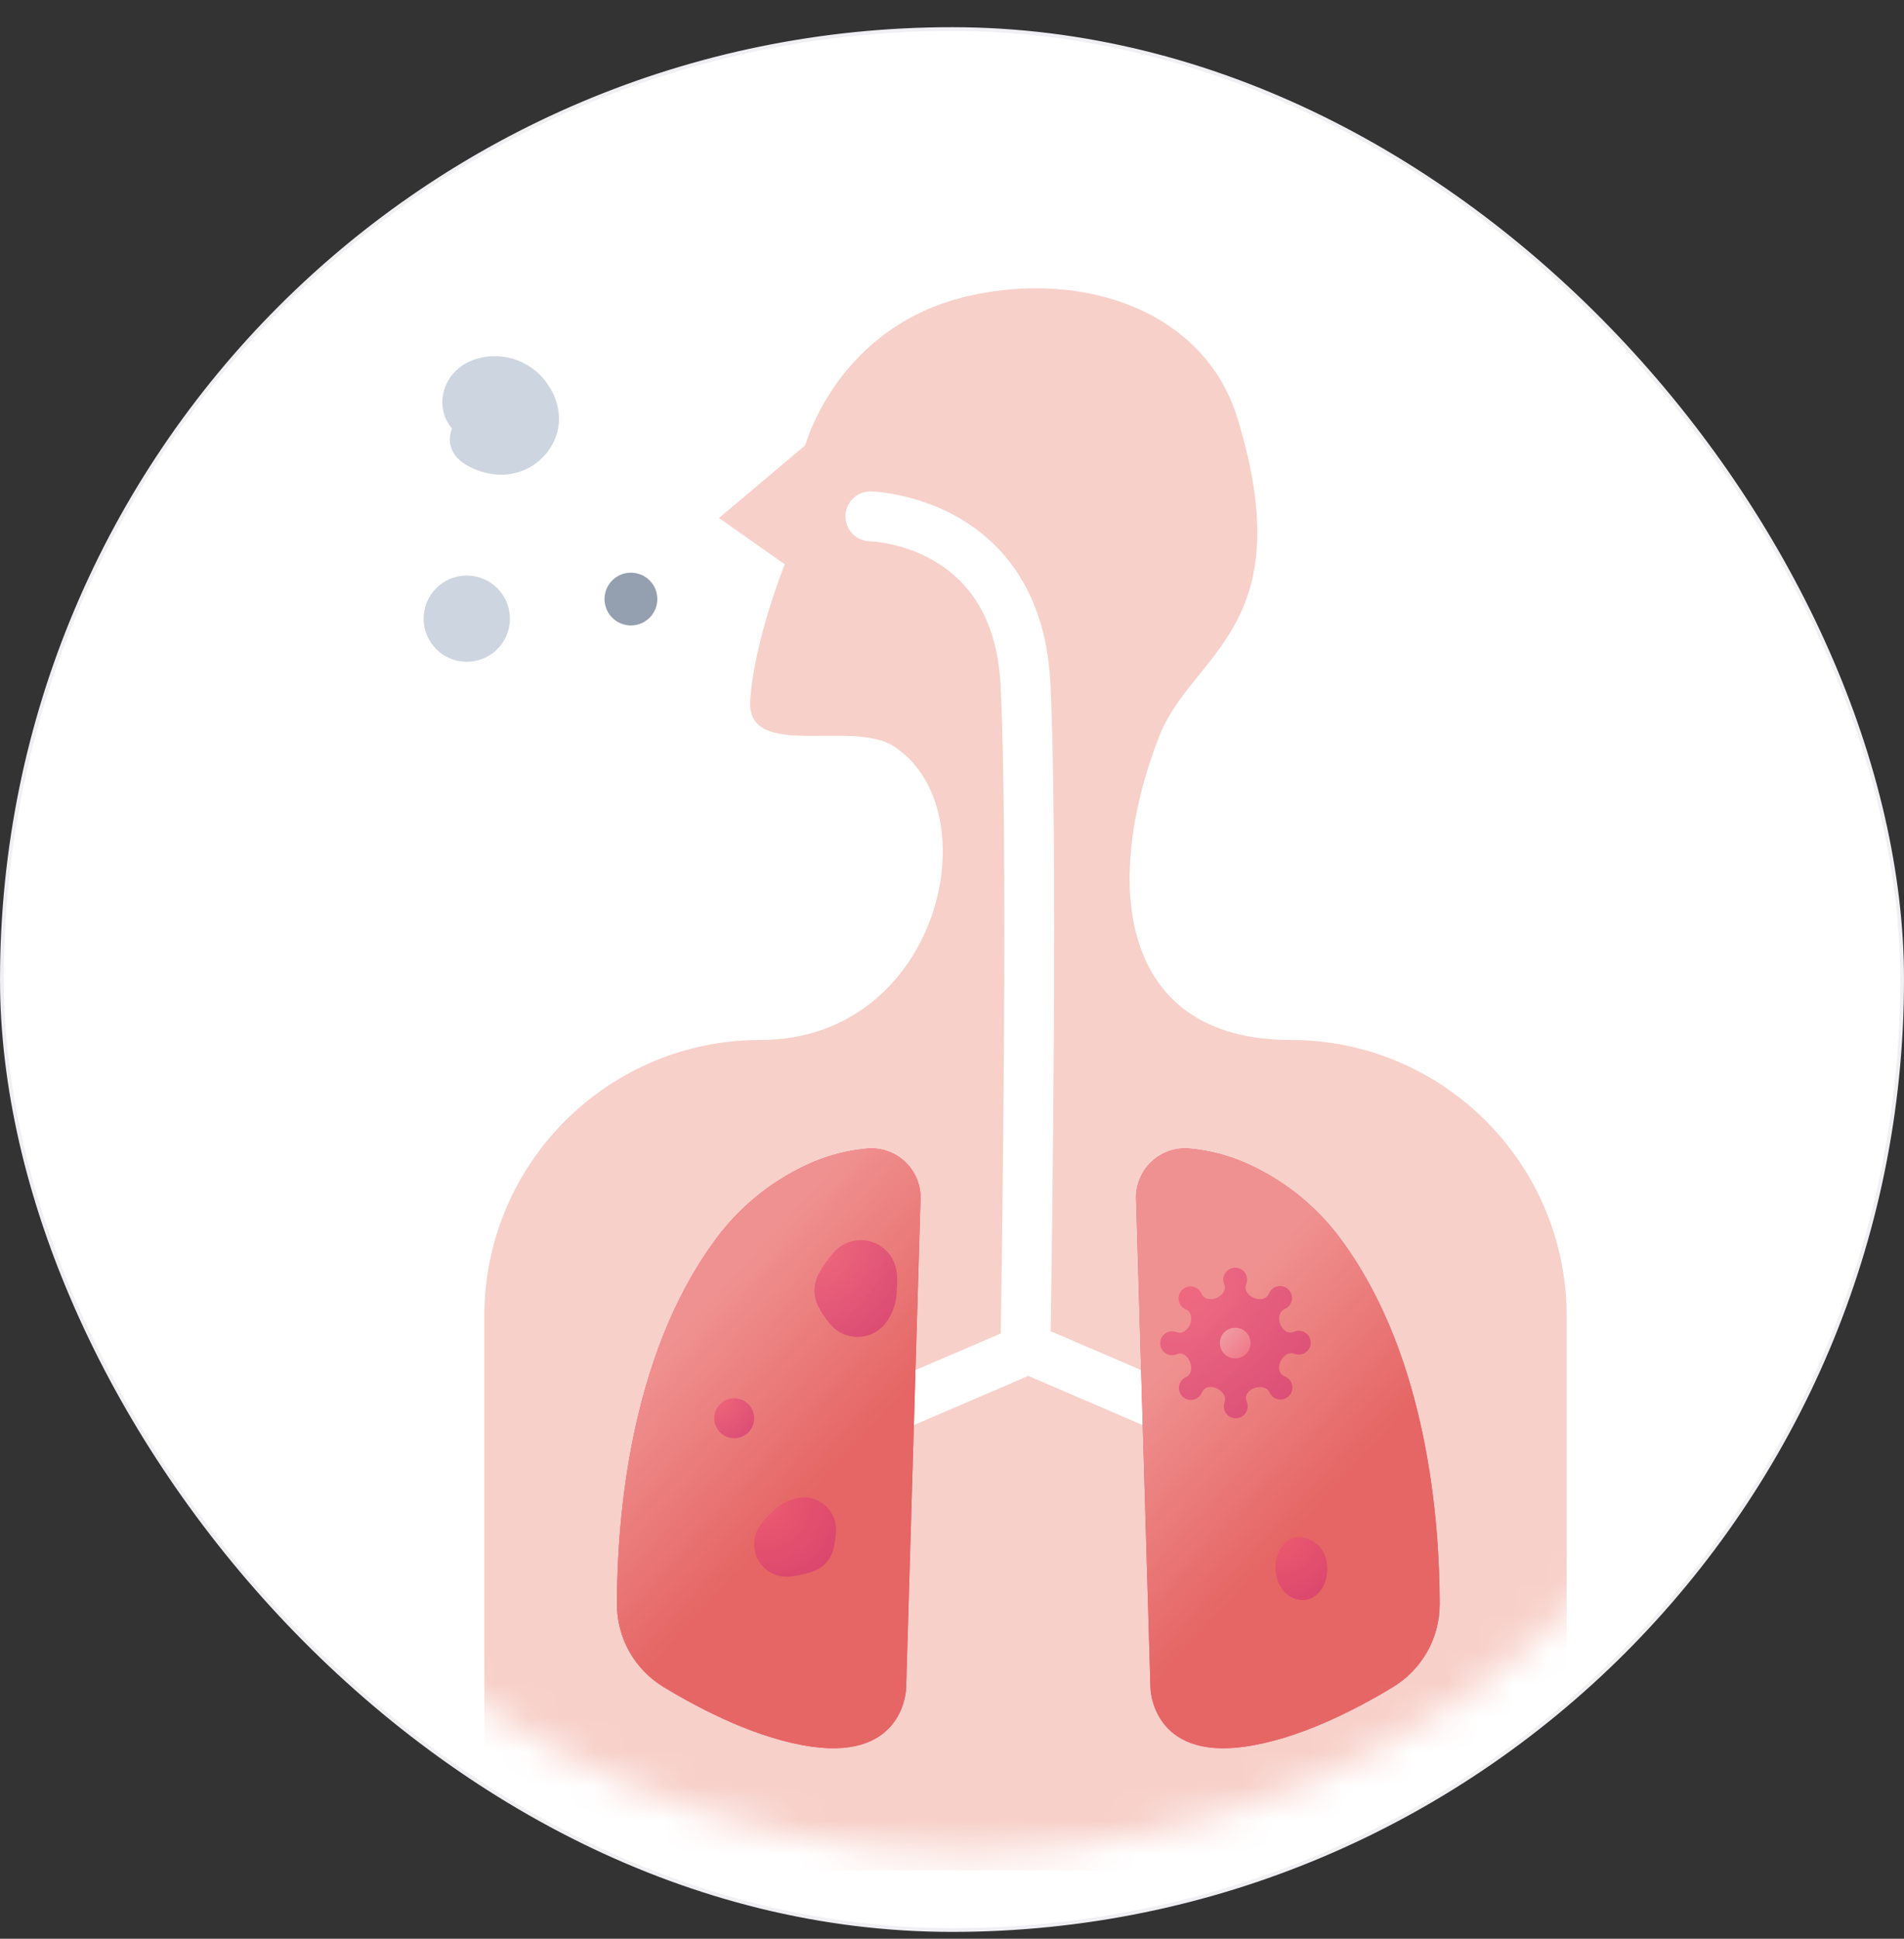 <svg width="56" height="57" viewBox="0 0 56 57" fill="none" xmlns="http://www.w3.org/2000/svg">
<rect x="0" y="0" width="56" height="57" fill="#333333" stroke="none"/>
<rect x="0.055" y="0.854" width="55.891" height="55.891" rx="27.945" fill="white"/>
<rect x="0.055" y="0.854" width="55.891" height="55.891" rx="27.945" stroke="#EFEFF4" stroke-width="0.109"/>
<g clip-path="url(#clip0_764_50335)">
<mask id="mask0_764_50335" style="mask-type:alpha" maskUnits="userSpaceOnUse" x="2" y="3" width="53" height="52">
<circle cx="28.401" cy="28.8" r="25.652" fill="#D9D9D9"/>
</mask>
<g mask="url(#mask0_764_50335)">
<path d="M14.001 10.554C13.928 10.578 13.858 10.605 13.79 10.637C13.047 10.987 12.771 11.886 13.243 12.537C13.259 12.559 13.276 12.581 13.294 12.603C13.294 12.603 12.905 13.41 14.057 13.831C15.323 14.293 16.385 13.409 16.441 12.383C16.451 12.024 16.351 11.67 16.155 11.369C15.937 11.013 15.608 10.74 15.217 10.592C14.827 10.444 14.399 10.431 14.001 10.554Z" fill="#CDD5E0"/>
<path d="M13.728 19.457C14.429 19.457 14.997 18.89 14.997 18.189C14.997 17.489 14.429 16.921 13.728 16.921C13.028 16.921 12.46 17.489 12.46 18.189C12.46 18.89 13.028 19.457 13.728 19.457Z" fill="#CDD5E0"/>
<path d="M18.556 18.389C18.985 18.389 19.333 18.042 19.333 17.613C19.333 17.184 18.985 16.837 18.556 16.837C18.128 16.837 17.78 17.184 17.78 17.613C17.78 18.042 18.128 18.389 18.556 18.389Z" fill="#949FAF"/>
<path fill-rule="evenodd" clip-rule="evenodd" d="M22.362 30.576C27.633 30.576 29.178 23.84 26.299 21.948C25.064 21.136 21.95 22.373 22.066 20.594C22.182 18.815 23.081 16.59 23.081 16.59L21.147 15.23L23.685 13.091C23.685 13.091 24.629 9.575 28.501 8.699C31.94 7.922 35.439 9.182 36.393 12.288C38.297 18.483 35.041 19.196 34.09 21.657C32.381 26.077 32.973 30.576 37.961 30.576C42.443 30.576 46.078 34.211 46.078 38.693V53.45L31.681 64L14.245 53.45C14.245 53.45 14.245 43.309 14.245 38.693C14.245 34.211 17.879 30.576 22.362 30.576Z" fill="#F7D0C9"/>
<path fill-rule="evenodd" clip-rule="evenodd" d="M29.433 39.205L23.712 41.664C23.34 41.824 23.168 42.255 23.328 42.627C23.488 42.999 23.919 43.171 24.291 43.011L30.245 40.453L36.2 43.011C36.572 43.171 37.003 42.999 37.163 42.627C37.323 42.255 37.151 41.824 36.779 41.664L30.901 39.138C30.945 36.379 31.116 24.309 30.891 20.045C30.805 18.407 30.29 17.256 29.633 16.441C28.063 14.495 25.613 14.448 25.613 14.448C25.209 14.44 24.874 14.762 24.865 15.167C24.857 15.571 25.179 15.906 25.584 15.915C25.584 15.915 27.355 15.953 28.491 17.362C28.993 17.985 29.361 18.872 29.427 20.122C29.653 24.412 29.474 36.644 29.433 39.205Z" fill="white"/>
<path d="M25.521 33.768C25.723 33.753 25.926 33.78 26.116 33.848C26.307 33.917 26.481 34.024 26.627 34.164C26.773 34.303 26.889 34.472 26.966 34.659C27.043 34.846 27.08 35.047 27.074 35.25L26.651 49.639C26.651 49.639 26.609 51.732 23.889 51.355C22.302 51.135 20.63 50.275 19.512 49.596C19.093 49.341 18.747 48.982 18.508 48.554C18.268 48.126 18.143 47.643 18.145 47.153C18.148 44.721 18.504 39.962 20.967 36.55C21.668 35.558 22.616 34.767 23.717 34.254C24.285 33.987 24.896 33.822 25.521 33.768Z" fill="#F74F73"/>
<path d="M25.521 33.768C25.723 33.753 25.926 33.78 26.116 33.848C26.307 33.917 26.481 34.024 26.627 34.164C26.773 34.303 26.889 34.472 26.966 34.659C27.043 34.846 27.08 35.047 27.074 35.25L26.651 49.639C26.651 49.639 26.609 51.732 23.889 51.355C22.302 51.135 20.63 50.275 19.512 49.596C19.093 49.341 18.747 48.982 18.508 48.554C18.268 48.126 18.143 47.643 18.145 47.153C18.148 44.721 18.504 39.962 20.967 36.55C21.668 35.558 22.616 34.767 23.717 34.254C24.285 33.987 24.896 33.822 25.521 33.768Z" fill="url(#paint0_linear_764_50335)"/>
<path d="M34.968 33.768C34.766 33.753 34.563 33.78 34.373 33.848C34.182 33.916 34.008 34.024 33.862 34.163C33.715 34.303 33.6 34.472 33.523 34.659C33.446 34.846 33.409 35.047 33.415 35.25L33.838 49.639C33.838 49.639 33.88 51.732 36.6 51.355C38.187 51.135 39.859 50.275 40.977 49.596C41.395 49.341 41.741 48.982 41.981 48.554C42.22 48.126 42.345 47.644 42.344 47.153C42.341 44.721 41.984 39.962 39.522 36.55C38.82 35.558 37.873 34.767 36.772 34.254C36.204 33.987 35.593 33.822 34.968 33.768Z" fill="#F74F73"/>
<path d="M34.968 33.768C34.766 33.753 34.563 33.78 34.373 33.848C34.182 33.916 34.008 34.024 33.862 34.163C33.715 34.303 33.6 34.472 33.523 34.659C33.446 34.846 33.409 35.047 33.415 35.25L33.838 49.639C33.838 49.639 33.88 51.732 36.6 51.355C38.187 51.135 39.859 50.275 40.977 49.596C41.395 49.341 41.741 48.982 41.981 48.554C42.22 48.126 42.345 47.644 42.344 47.153C42.341 44.721 41.984 39.962 39.522 36.55C38.82 35.558 37.873 34.767 36.772 34.254C36.204 33.987 35.593 33.822 34.968 33.768Z" fill="url(#paint1_linear_764_50335)"/>
<g style="mix-blend-mode:multiply" opacity="0.6">
<path d="M37.513 46.166C37.527 46.412 37.628 46.645 37.798 46.824C37.884 46.912 37.991 46.976 38.108 47.011C38.226 47.045 38.35 47.05 38.47 47.023C38.568 46.994 38.658 46.944 38.736 46.878C38.813 46.812 38.876 46.731 38.921 46.639C39.009 46.455 39.047 46.251 39.032 46.047C39.03 45.824 38.941 45.611 38.785 45.451C38.629 45.292 38.417 45.199 38.194 45.191C37.724 45.19 37.481 45.771 37.513 46.166Z" fill="url(#paint2_radial_764_50335)"/>
</g>
<g style="mix-blend-mode:multiply" opacity="0.6">
<path d="M37.793 38.482C37.845 38.458 37.891 38.423 37.926 38.378C37.961 38.333 37.984 38.28 37.995 38.223C38.005 38.167 38.001 38.109 37.983 38.055C37.966 38.001 37.936 37.951 37.895 37.911C37.854 37.871 37.804 37.842 37.75 37.825C37.695 37.809 37.637 37.806 37.581 37.817C37.525 37.828 37.472 37.853 37.428 37.889C37.384 37.925 37.349 37.971 37.326 38.024C37.169 38.398 36.509 38.097 36.654 37.755C36.676 37.702 36.684 37.644 36.678 37.587C36.673 37.529 36.653 37.474 36.621 37.426C36.589 37.378 36.545 37.339 36.495 37.312C36.444 37.285 36.387 37.27 36.329 37.27C36.272 37.27 36.215 37.285 36.164 37.312C36.113 37.339 36.07 37.378 36.038 37.426C36.005 37.474 35.986 37.529 35.98 37.587C35.974 37.644 35.983 37.702 36.005 37.755C36.147 38.096 35.497 38.396 35.334 38.029C35.311 37.977 35.275 37.932 35.231 37.897C35.186 37.862 35.133 37.838 35.078 37.828C35.022 37.817 34.964 37.821 34.91 37.838C34.855 37.855 34.806 37.885 34.766 37.925C34.726 37.965 34.696 38.014 34.679 38.069C34.662 38.123 34.658 38.181 34.669 38.236C34.679 38.292 34.703 38.345 34.738 38.39C34.773 38.434 34.819 38.47 34.87 38.493C35.236 38.655 34.939 39.301 34.602 39.166C34.548 39.145 34.49 39.138 34.433 39.144C34.376 39.151 34.322 39.171 34.275 39.204C34.227 39.236 34.189 39.28 34.162 39.331C34.136 39.382 34.123 39.439 34.123 39.496C34.124 39.554 34.138 39.61 34.166 39.66C34.193 39.711 34.233 39.754 34.28 39.785C34.328 39.817 34.383 39.837 34.44 39.842C34.498 39.847 34.555 39.839 34.608 39.817C34.953 39.672 35.218 40.339 34.88 40.489C34.828 40.512 34.783 40.548 34.748 40.593C34.713 40.638 34.69 40.691 34.68 40.748C34.67 40.804 34.674 40.862 34.691 40.916C34.709 40.97 34.74 41.019 34.781 41.059C34.821 41.099 34.871 41.128 34.926 41.144C34.981 41.161 35.039 41.163 35.095 41.152C35.151 41.141 35.203 41.116 35.247 41.08C35.291 41.044 35.326 40.997 35.348 40.945C35.502 40.576 36.143 40.886 36.016 41.227C35.996 41.281 35.99 41.339 35.998 41.395C36.005 41.452 36.027 41.506 36.06 41.552C36.093 41.599 36.138 41.636 36.189 41.662C36.24 41.687 36.296 41.7 36.353 41.699C36.411 41.697 36.467 41.682 36.516 41.654C36.566 41.626 36.609 41.587 36.64 41.539C36.671 41.491 36.69 41.436 36.695 41.379C36.7 41.322 36.691 41.265 36.669 41.212C36.51 40.841 37.191 40.606 37.341 40.942C37.365 40.994 37.401 41.04 37.447 41.075C37.492 41.11 37.546 41.133 37.602 41.142C37.659 41.152 37.717 41.148 37.771 41.129C37.825 41.111 37.875 41.08 37.914 41.039C37.954 40.997 37.983 40.947 37.998 40.892C38.014 40.837 38.016 40.778 38.004 40.722C37.991 40.666 37.966 40.614 37.929 40.57C37.892 40.526 37.845 40.492 37.792 40.471C37.413 40.321 37.728 39.667 38.073 39.804C38.127 39.824 38.185 39.832 38.242 39.825C38.299 39.818 38.353 39.798 38.4 39.765C38.448 39.732 38.486 39.688 38.512 39.637C38.539 39.586 38.552 39.53 38.551 39.472C38.551 39.415 38.536 39.358 38.508 39.308C38.481 39.258 38.441 39.215 38.393 39.183C38.345 39.152 38.29 39.133 38.233 39.127C38.176 39.122 38.118 39.131 38.065 39.153C37.698 39.309 37.431 38.642 37.793 38.482Z" fill="url(#paint3_radial_764_50335)"/>
<path d="M36.33 39.938C36.579 39.938 36.781 39.736 36.781 39.487C36.781 39.238 36.579 39.036 36.33 39.036C36.081 39.036 35.879 39.238 35.879 39.487C35.879 39.736 36.081 39.938 36.33 39.938Z" fill="url(#paint4_linear_764_50335)"/>
</g>
<g style="mix-blend-mode:multiply" opacity="0.6">
<path d="M24.513 36.83C24.342 37.024 24.193 37.237 24.072 37.465C23.994 37.614 23.954 37.78 23.955 37.948C23.956 38.116 23.998 38.281 24.078 38.429C24.17 38.603 24.28 38.767 24.405 38.919C24.504 39.041 24.628 39.139 24.77 39.206C24.911 39.273 25.066 39.307 25.222 39.307C25.379 39.306 25.534 39.271 25.674 39.203C25.816 39.135 25.94 39.036 26.038 38.914C26.263 38.622 26.383 38.262 26.376 37.893C26.402 37.696 26.395 37.495 26.354 37.301C26.313 37.108 26.218 36.93 26.082 36.787C25.945 36.644 25.771 36.543 25.58 36.494C25.388 36.445 25.187 36.451 24.998 36.51C24.81 36.569 24.642 36.681 24.513 36.83Z" fill="url(#paint5_radial_764_50335)"/>
</g>
<g style="mix-blend-mode:multiply" opacity="0.6">
<path d="M23.255 46.349C23.486 46.324 23.714 46.271 23.933 46.192C24.075 46.139 24.202 46.053 24.303 45.94C24.403 45.827 24.475 45.692 24.511 45.545C24.554 45.373 24.58 45.197 24.588 45.02C24.596 44.88 24.572 44.739 24.518 44.609C24.464 44.479 24.381 44.362 24.276 44.268C24.172 44.174 24.047 44.104 23.912 44.065C23.777 44.025 23.634 44.016 23.495 44.038C23.168 44.097 22.871 44.266 22.653 44.516C22.516 44.631 22.401 44.77 22.311 44.924C22.221 45.078 22.177 45.254 22.182 45.431C22.187 45.609 22.242 45.782 22.34 45.93C22.438 46.078 22.576 46.196 22.738 46.27C22.899 46.344 23.078 46.371 23.255 46.349Z" fill="url(#paint6_radial_764_50335)"/>
</g>
<g style="mix-blend-mode:multiply" opacity="0.6">
<path d="M21.595 42.284C21.919 42.284 22.182 42.022 22.182 41.698C22.182 41.374 21.919 41.111 21.595 41.111C21.271 41.111 21.009 41.374 21.009 41.698C21.009 42.022 21.271 42.284 21.595 42.284Z" fill="url(#paint7_radial_764_50335)"/>
</g>
</g>
</g>
<defs>
<linearGradient id="paint0_linear_764_50335" x1="19.56" y1="39.63" x2="24.018" y2="43.743" gradientUnits="userSpaceOnUse">
<stop stop-color="#EF9190"/>
<stop offset="1" stop-color="#E56665"/>
</linearGradient>
<linearGradient id="paint1_linear_764_50335" x1="34.829" y1="39.63" x2="39.287" y2="43.743" gradientUnits="userSpaceOnUse">
<stop stop-color="#EF9190"/>
<stop offset="1" stop-color="#E56665"/>
</linearGradient>
<radialGradient id="paint2_radial_764_50335" cx="0" cy="0" r="1" gradientUnits="userSpaceOnUse" gradientTransform="translate(37.635 45.188) scale(2.411 2.411)">
<stop stop-color="#EF5275"/>
<stop offset="1" stop-color="#CF2D75"/>
</radialGradient>
<radialGradient id="paint3_radial_764_50335" cx="0" cy="0" r="1" gradientUnits="userSpaceOnUse" gradientTransform="translate(34.647 37.673) scale(5.371)">
<stop stop-color="#EF5275"/>
<stop offset="1" stop-color="#CF2D75"/>
</radialGradient>
<linearGradient id="paint4_linear_764_50335" x1="35.762" y1="38.941" x2="36.737" y2="39.878" gradientUnits="userSpaceOnUse">
<stop stop-color="#F2B4BA"/>
<stop offset="1" stop-color="#F26D8A"/>
</linearGradient>
<radialGradient id="paint5_radial_764_50335" cx="0" cy="0" r="1" gradientUnits="userSpaceOnUse" gradientTransform="translate(24.244 36.719) scale(2.955 3.452)">
<stop stop-color="#EF5275"/>
<stop offset="1" stop-color="#CF2D75"/>
</radialGradient>
<radialGradient id="paint6_radial_764_50335" cx="0" cy="0" r="1" gradientUnits="userSpaceOnUse" gradientTransform="translate(22.467 44.238) scale(2.921 2.826)">
<stop stop-color="#EF5275"/>
<stop offset="1" stop-color="#CF2D75"/>
</radialGradient>
<radialGradient id="paint7_radial_764_50335" cx="0" cy="0" r="1" gradientUnits="userSpaceOnUse" gradientTransform="translate(21.148 41.218) scale(1.423 1.423)">
<stop stop-color="#EF5275"/>
<stop offset="1" stop-color="#CF2D75"/>
</radialGradient>
<clipPath id="clip0_764_50335">
<rect width="48.384" height="48.384" fill="white" transform="translate(4.208 6.607)"/>
</clipPath>
</defs>
</svg>
